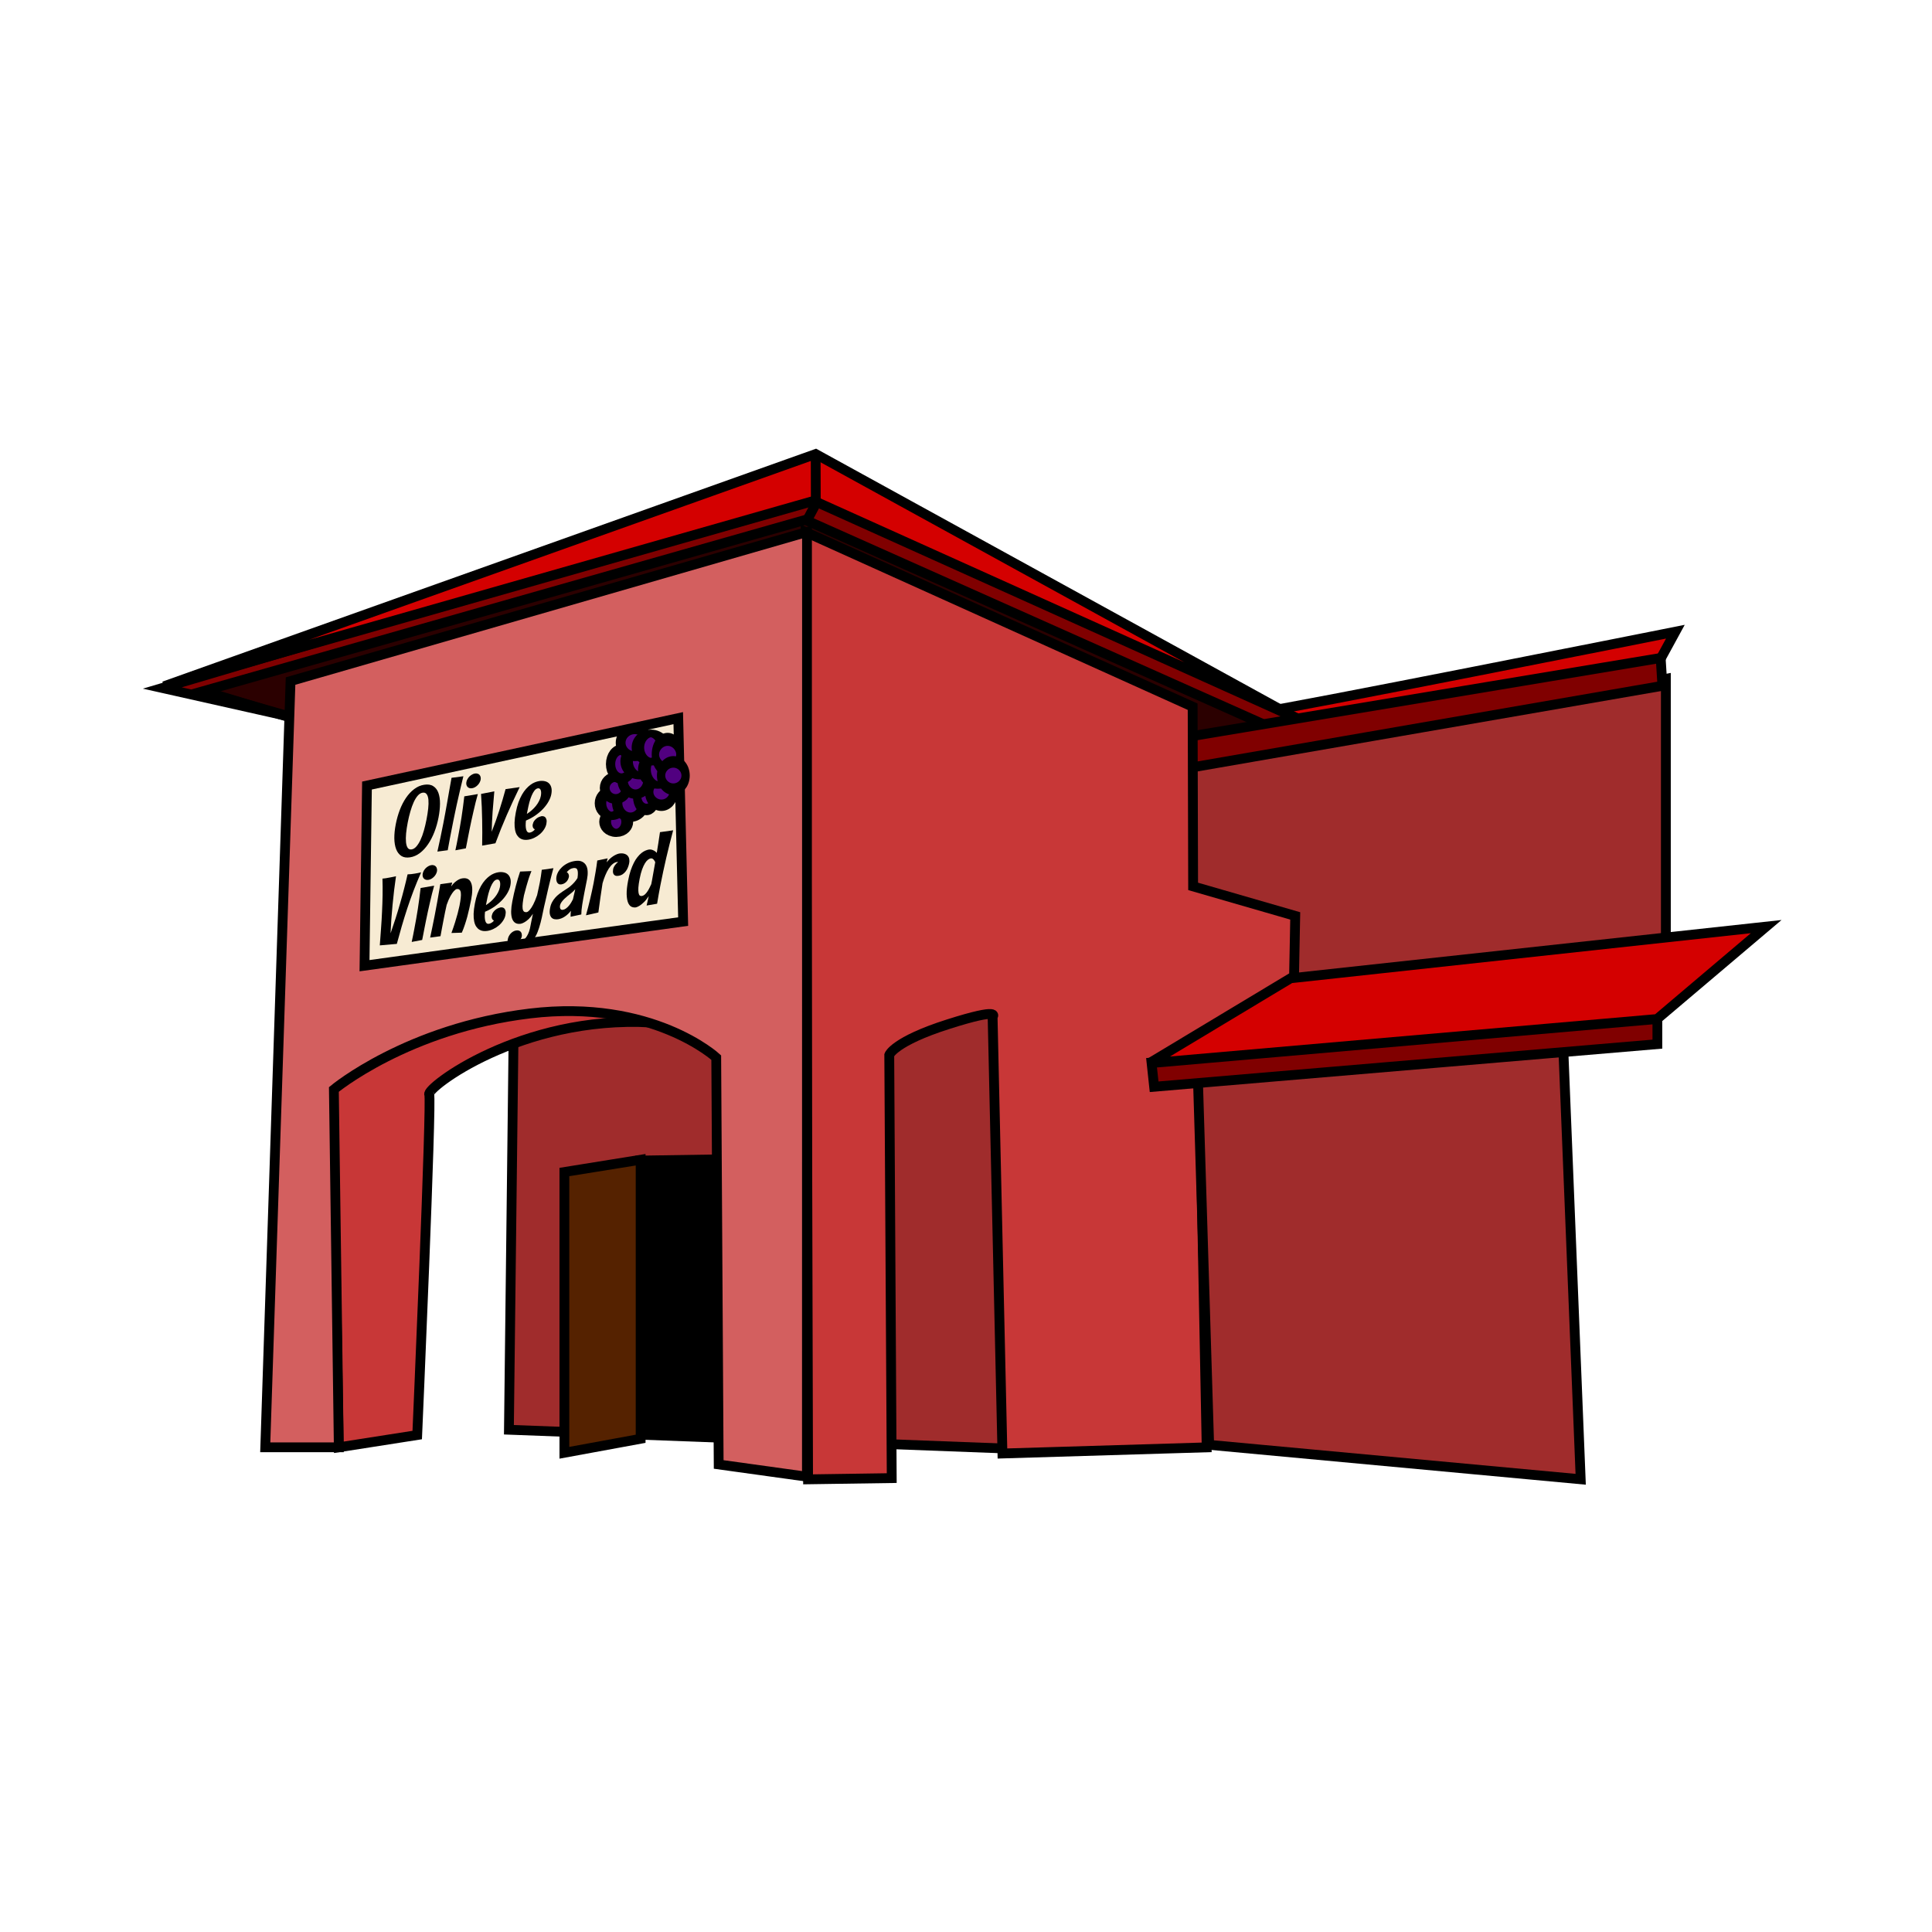 <svg:svg xmlns:dc="http://purl.org/dc/elements/1.1/" xmlns:ns1="http://sodipodi.sourceforge.net/DTD/sodipodi-0.dtd" xmlns:ns2="http://www.inkscape.org/namespaces/inkscape" xmlns:ns4="http://creativecommons.org/ns#" xmlns:rdf="http://www.w3.org/1999/02/22-rdf-syntax-ns#" xmlns:svg="http://www.w3.org/2000/svg" height="299.61" id="svg23380" version="1.1" viewBox="-24.204 -69.441 299.61 299.61" width="299.61" ns1:docname="olivevinard.svg" ns2:version="0.48.3.1 r9886">
  <ns1:namedview bordercolor="#666666" borderopacity="1.0" fit-margin-bottom="0" fit-margin-left="0" fit-margin-right="0" fit-margin-top="0" id="base" pagecolor="#ffffff" showgrid="false" ns2:current-layer="layer1" ns2:cx="62.747266" ns2:cy="203.77737" ns2:document-units="px" ns2:pageopacity="0.0" ns2:pageshadow="2" ns2:window-height="664" ns2:window-maximized="0" ns2:window-width="721" ns2:window-x="0" ns2:window-y="24" ns2:zoom="1.4" />
  <svg:g id="layer1" transform="translate(-486.34 -436.95)" ns2:groupmode="layer" ns2:label="Layer 1">
    <svg:g id="g38753" transform="translate(-224.25 381.84)">
      <svg:path d="m882.29 96.032c1.717 0 63.909-12.4 63.909-12.4l-2.289 4.197-56.088 12.4z" id="path23278" style="stroke:#000000;stroke-width:1.525;fill:#d40000" ns1:nodetypes="ccccc" ns2:connector-curvature="0" />
      <svg:rect height="35.646" id="rect41433" rx="5.264" ry="5.291" style="stroke:#000000;stroke-width:1.525;fill:none" width="34.658" x="753.23" y="85.729" ns2:export-filename="/home/sarato/Documents/cartoon1preview.png" ns2:export-xdpi="100" ns2:export-ydpi="100" />
      <svg:rect height="35.646" id="rect89939" rx="5.264" ry="5.291" style="stroke:#000000;stroke-width:1.525;fill:none" transform="scale(-1,1)" width="57.953" x="-850.95" y="86.341" />
      <svg:g id="g23273" style="stroke-width:19.987" transform="matrix(.076 0 0 .076 764.77 110.75)">
        <svg:path d="m17.682 373.37-10.609 898.23 1029.1 38.9 14.1-1029.1z" id="path73159" style="stroke:#000000;stroke-width:19.987;fill:#a02c2c" ns1:nodetypes="ccccc" ns2:connector-curvature="0" />
        <svg:path d="m275.07 722.28v555.14l330.08 15.004-5.001-575.14z" id="path22471" style="stroke:#000000;stroke-width:19.987;fill:#000000" ns2:connector-curvature="0" />
        <svg:path d="m275.84 1290-155.6 28.585v-572.9l155.6-25.048z" id="path73153" style="stroke:#000000;stroke-width:19.987;fill:#552200" ns2:connector-curvature="0" ns2:transform-center-x="78.30074" ns2:transform-center-y="299.32558" />
      </svg:g>
      <svg:path d="m871.07 104.16 73.93-12.407" id="path73155" style="stroke:#000000;stroke-width:1.525;fill:none" ns2:connector-curvature="0" />
      <svg:path d="m871.07 104.43v34.593l73.654-7.344v-40.739z" id="path73182" style="stroke:#000000;stroke-width:1.525;fill:#a02c2c" ns2:connector-curvature="0" />
      <svg:g id="g23267" style="stroke-width:19.987" transform="matrix(.076 0 0 .076 764.77 110.75)">
        <svg:path d="m-427.9-178.3-208.65-63.655 1257.5-350.96 928.04 404.01 31.828 53.046-275.84 53.046z" id="path22473" style="stroke:#000000;stroke-width:19.987;fill:#2b0000" ns1:nodetypes="ccccccc" ns2:connector-curvature="0" />
        <svg:path d="m-440.28-183.61-178.59-51.278 1230.7-350.1 951.29 424.37-166.21 28.291 223.52-45.607-991.2-457.79-1329.4 393.77z" id="path73188" style="stroke:#000000;stroke-width:19.987;fill:#800000" ns1:nodetypes="ccccccccc" ns2:connector-curvature="0" />
        <svg:path d="m-696.67-245.5 1329.7-473.87 977.77 537.53-981.32-442.05z" id="path73190" style="stroke:#000000;stroke-width:19.987;fill:#d40000" ns1:nodetypes="ccccc" ns2:connector-curvature="0" />
        <svg:path d="m614.48-582.24 18.8-35.375-0.26-98.224" id="path73192" style="stroke:#000000;stroke-width:19.987;fill:none" ns1:nodetypes="ccc" ns2:connector-curvature="0" />
      </svg:g>
      <svg:path d="m944.19 92.023-73.115 12.68v-4.856l72.845-12.141z" id="path22469" style="stroke:#000000;stroke-width:1.525;fill:#800000" ns2:connector-curvature="0" />
      <svg:path d="m811.7 215.08 12.973-0.191-0.382-65.626s0.763-2.099 9.157-4.769c8.394-2.671 6.868-1.145 6.868-1.145l1.526 67.725 31.669-0.954-1.2-62.165 14.745-10.52 0.191-9.729-15.834-4.579-0.074-27.862-60.02-27.081z" id="path73157" style="stroke:#000000;stroke-width:1.525;fill:#c83737" ns1:nodetypes="cccscccccccccc" ns2:connector-curvature="0" />
      <svg:path d="m873.9 209.73 57.614 5.342-2.701-66.922-56.657 4.843z" id="path73180" style="stroke:#000000;stroke-width:1.525;fill:#a02c2c" ns1:nodetypes="ccccc" ns2:connector-curvature="0" />
      <svg:g id="g23280" style="stroke-width:19.987" transform="matrix(.076 0 0 .076 764.77 110.75)">
        <svg:path d="m1318.3 522.21 5.305 49.51 1026.9-86.992v-55.013z" id="path73186" style="stroke:#000000;stroke-width:19.987;fill:#800000" ns2:connector-curvature="0" />
        <svg:path d="m1602 350.39-288.2 173.28 1036.1-90.18 222.6-188.57z" id="path73184" style="stroke:#000000;stroke-width:19.987;fill:#d40000" ns1:nodetypes="ccccc" ns2:connector-curvature="0" />
      </svg:g>
      <svg:g id="g23243" style="stroke-width:19.987" transform="matrix(.076 0 0 .076 764.77 110.75)">
        <svg:path d="m-340.08 1307.4 160.04-25.006s30.069-686.1 24.442-695.09c-7.518-12.019 185.81-161.54 452.66-146.76 0 0-26.991-35.861-249.55-23.358-222.55 12.503-400.1 150.04-400.1 150.04z" id="path73145" style="stroke:#000000;stroke-width:19.987;fill:#c83737" ns1:nodetypes="ccsc" ns2:connector-curvature="0" />
        <svg:path d="m-438.51-256.1-51.606 1563.5h150.04l-10.002-730.18s150.04-125.03 400.1-155.04c250.06-30.007 380.09 90.022 380.09 90.022l5.001 830.2 180.04 25.006 0.183-1927.7z" id="path73143" style="stroke:#000000;stroke-width:19.987;fill:#d35f5f" ns1:nodetypes="ccccsccccc" ns2:connector-curvature="0" />
        <svg:path d="m-282.57-42.905 635.16-137.53 10.002 415.1-650.16 90.022z" id="path73194" style="stroke:#000000;stroke-width:19.987;fill:#f7ebd3" ns2:connector-curvature="0" />
        <svg:g id="g73270" style="stroke-width:19.987">
          <svg:path d="m230.06 34.614c0 11.048-6.158 20.005-13.753 20.005-7.596 0-13.753-8.957-13.753-20.005s6.158-20.005 13.753-20.005c7.596 0 13.753 8.957 13.753 20.005z" id="path73196" style="stroke:#000000;stroke-width:14.667;fill:#510080" transform="matrix(1.641 0 0 1.131 -128.96 -8.086)" ns1:cx="216.30281" ns1:cy="34.613708" ns1:rx="13.753358" ns1:ry="20.004885" ns1:type="arc" />
          <svg:path d="m222.55-4.146c0 7.596-3.918 13.753-8.752 13.753-4.834 0-8.752-6.158-8.752-13.753 0-7.596 3.918-13.753 8.752-13.753 4.834 0 8.752 6.158 8.752 13.753z" id="path73198" style="stroke:#000000;stroke-width:9.093;fill:#510080" transform="matrix(2.577 0 0 1.875 -334.52 .975)" ns1:cx="213.8022" ns1:cy="-4.1457534" ns1:rx="8.7521372" ns1:ry="13.753358" ns1:type="arc" />
          <svg:path d="m270.07-2.895c0 13.81-9.516 25.006-21.255 25.006s-21.255-11.196-21.255-25.006 9.516-25.006 21.255-25.006 21.255 11.196 21.255 25.006z" id="path73202" style="stroke:#000000;stroke-width:16.457;fill:#510080" transform="matrix(1.274 0 0 1.158 -61.906 -3.919)" ns1:cx="248.81075" ns1:cy="-2.895448" ns1:rx="21.25519" ns1:ry="25.006105" ns1:type="arc" />
          <svg:path d="m297.57-7.897c0 8.286-6.717 15.004-15.004 15.004-8.286 0-15.004-6.717-15.004-15.004 0-8.286 6.717-15.004 15.004-15.004 8.286 0 15.004 6.717 15.004 15.004z" id="path73200" style="stroke:#000000;stroke-width:13.421;fill:#510080" transform="matrix(1.272 0 0 1.743 -71.565 -6.507)" ns1:cx="282.569" ns1:cy="-7.8966689" ns1:rx="15.003663" ns1:ry="15.003663" ns1:type="arc" />
          <svg:path d="m247.56-37.904c0 12.429-10.076 22.505-22.505 22.505s-22.506-10.076-22.506-22.505 10.076-22.505 22.506-22.505c12.429 0 22.505 10.076 22.505 22.505z" id="path73204" style="stroke:#000000;stroke-width:19.987;fill:#510080" ns1:cx="225.05495" ns1:cy="-37.903996" ns1:rx="22.505495" ns1:ry="22.505495" ns1:type="arc" />
          <svg:path d="m292.57-59.159c0 13.12-8.957 23.756-20.005 23.756s-20.005-10.636-20.005-23.756 8.957-23.756 20.005-23.756 20.005 10.636 20.005 23.756z" id="path73206" style="stroke:#000000;stroke-width:15.897;fill:#510080" transform="matrix(1.321 0 0 1.196 -94.677 16.913)" ns1:cx="272.56656" ns1:cy="-59.159184" ns1:rx="20.004885" ns1:ry="23.7558" ns1:type="arc" />
          <svg:path d="m257.56-71.662c0 13.12-8.957 23.756-20.005 23.756s-20.005-10.636-20.005-23.756 8.957-23.756 20.005-23.756 20.005 10.636 20.005 23.756z" id="path73208" style="stroke:#000000;stroke-width:17.016;fill:#510080" transform="matrix(1.111 0 0 1.242 -27.196 2.322)" ns1:cx="237.558" ns1:cy="-71.662239" ns1:rx="20.004885" ns1:ry="23.7558" ns1:type="arc" />
          <svg:path d="m285.07-99.169c0 15.882-7.277 28.757-16.254 28.757s-16.254-12.875-16.254-28.757 7.277-28.757 16.254-28.757 16.254 12.875 16.254 28.757z" id="path73210" style="stroke:#000000;stroke-width:15.699;fill:#510080" transform="matrix(1.621 0 0 1 -162.1 7.073)" ns1:cx="268.81564" ns1:cy="-99.168953" ns1:rx="16.253969" ns1:ry="28.757021" ns1:type="arc" />
          <svg:path d="m367.59-55.408c0 11.048-11.196 20.005-25.006 20.005s-25.006-8.957-25.006-20.005 11.196-20.005 25.006-20.005 25.006 8.957 25.006 20.005z" id="path73212-5" style="stroke:#000000;stroke-width:17.164;fill:#510080" transform="matrix(1 0 0 1.356 -24.308 45.312)" ns1:cx="342.58365" ns1:cy="-55.408268" ns1:rx="25.006105" ns1:ry="20.004885" ns1:type="arc" />
          <svg:path d="m300.07-84.165c0 17.263-7.277 31.258-16.254 31.258s-16.254-13.995-16.254-31.258 7.277-31.258 16.254-31.258 16.254 13.995 16.254 31.258z" id="path73214" style="stroke:#000000;stroke-width:15.328;fill:#510080" transform="matrix(1.7 0 0 1 -171.26 8.841)" ns1:cx="283.81931" ns1:cy="-84.165291" ns1:rx="16.253969" ns1:ry="31.257631" ns1:type="arc" />
          <svg:path d="m292.57-147.93c0 15.192-12.875 27.507-28.757 27.507s-28.757-12.315-28.757-27.507 12.875-27.507 28.757-27.507 28.757 12.315 28.757 27.507z" id="path73216" style="stroke:#000000;stroke-width:19.987;fill:#510080" transform="translate(4.1621e-8 17.682)" ns1:cx="263.81442" ns1:cy="-147.93086" ns1:rx="28.757021" ns1:ry="27.506716" ns1:type="arc" />
          <svg:path d="m285.07-99.169c0 15.882-7.277 28.757-16.254 28.757s-16.254-12.875-16.254-28.757 7.277-28.757 16.254-28.757 16.254 12.875 16.254 28.757z" id="path73220" style="stroke:#000000;stroke-width:15.699;fill:#510080" transform="matrix(1.621 0 0 1 -139.12 -21.218)" ns1:cx="268.81564" ns1:cy="-99.168953" ns1:rx="16.253969" ns1:ry="28.757021" ns1:type="arc" />
          <svg:path d="m340.08-117.92c0 9.667-11.196 17.504-25.006 17.504s-25.006-7.837-25.006-17.504c0-9.667 11.196-17.504 25.006-17.504s25.006 7.837 25.006 17.504z" id="path73218" style="stroke:#000000;stroke-width:15.048;fill:#510080" transform="matrix(1 0 0 1.764 15.914 101.73)" ns1:cx="315.07693" ns1:cy="-117.92353" ns1:rx="25.006105" ns1:ry="17.504274" ns1:type="arc" />
          <svg:path d="m367.59-55.408c0 11.048-11.196 20.005-25.006 20.005s-25.006-8.957-25.006-20.005 11.196-20.005 25.006-20.005 25.006 8.957 25.006 20.005z" id="path73212" style="stroke:#000000;stroke-width:16.93;fill:#510080" transform="matrix(1 0 0 1.394 0 13.94)" ns1:cx="342.58365" ns1:cy="-55.408268" ns1:rx="25.006105" ns1:ry="20.004885" ns1:type="arc" />
        </svg:g>
        <svg:g id="text73286" style="fill:#000000" transform="matrix(1 -.155 0 1 0 0)">
          <svg:path d="m-136.64 1.51c-1.992 9.961-4.794 19.299-8.404 28.014-3.611 8.716-7.906 16.342-12.887 22.878-4.918 6.474-10.49 11.61-16.715 15.408-6.226 3.735-12.887 5.603-19.984 5.603-7.221-0-13.167-1.868-17.836-5.603-4.669-3.797-8.186-8.934-10.552-15.408-2.366-6.537-3.611-14.163-3.735-22.878-0.062-8.716 0.903-18.054 2.895-28.014 1.992-9.898 4.731-19.205 8.218-27.921 3.549-8.716 7.782-16.311 12.7-22.785 4.918-6.474 10.49-11.579 16.715-15.315 6.225-3.797 13.011-5.696 20.357-5.696 7.595 0 13.758 1.899 18.49 5.696 4.793 3.735 8.311 8.84 10.552 15.315 2.241 6.475 3.33 14.07 3.268 22.785-0.062 8.716-1.09 18.023-3.082 27.921m-24.466 0c1.556-7.72 2.708-14.972 3.455-21.758 0.747-6.848 0.903-12.793 0.467-17.836-0.436-5.105-1.619-9.12-3.549-12.046-1.868-2.926-4.638-4.389-8.311-4.389-3.549 0-6.817 1.463-9.805 4.389-2.988 2.926-5.759 6.941-8.311 12.046-2.49 5.043-4.763 10.988-6.817 17.836-2.054 6.786-3.86 14.038-5.416 21.758-1.556 7.782-2.677 15.097-3.362 21.945-0.623 6.786-0.685 12.731-0.187 17.836 0.498 5.043 1.65 9.058 3.455 12.046 1.868 2.926 4.545 4.389 8.031 4.389 3.424 0 6.63-1.463 9.618-4.389 3.05-2.988 5.852-7.004 8.404-12.046 2.615-5.105 4.918-11.05 6.91-17.836 2.054-6.848 3.86-14.163 5.416-21.945" id="path38818" style="" />
          <svg:path d="m-85.836-75.156c-1.93 7.595-3.704 14.63-5.323 21.104-1.556 6.475-3.019 12.575-4.389 18.303-1.37 5.728-2.646 11.175-3.829 16.342-1.121 5.167-2.241 10.272-3.362 15.315-1.121 5.043-2.21 10.116-3.268 15.221-1.058 5.105-2.148 10.459-3.268 16.062-1.245 6.226-2.584 12.887-4.015 19.984-1.37 7.097-2.864 14.972-4.482 23.625l-21.104-0.467c2.241-9.4 4.327-18.645 6.257-27.734 1.992-9.151 3.953-18.521 5.883-28.108 1.245-6.412 2.521-12.98 3.829-19.703 1.307-6.786 2.615-13.851 3.922-21.198 1.37-7.408 2.77-15.19 4.202-23.345 1.494-8.155 3.082-16.809 4.762-25.96l24.186 0.56" id="path38820" style="" />
          <svg:path d="m-50.631-62.549c-0.436 1.992-1.214 3.891-2.334 5.696-1.058 1.743-2.397 3.268-4.015 4.576-1.556 1.308-3.3 2.366-5.229 3.175-1.93 0.747-3.891 1.121-5.883 1.121-1.992 0-3.797-0.373-5.416-1.121-1.619-0.809-2.957-1.867-4.015-3.175-0.996-1.307-1.712-2.832-2.148-4.576-0.436-1.805-0.436-3.704 0-5.696 0.373-1.992 1.121-3.86 2.241-5.603 1.121-1.805 2.459-3.362 4.015-4.669 1.619-1.307 3.393-2.334 5.323-3.082 1.93-0.809 3.891-1.214 5.883-1.214 1.992 0 3.797 0.405 5.416 1.214 1.619 0.747 2.926 1.774 3.922 3.082 1.058 1.308 1.774 2.864 2.148 4.669 0.436 1.743 0.467 3.611 0.093 5.603m-5.696 28.295c-1.494 4.918-2.988 10.241-4.482 15.968-1.432 5.665-2.864 11.486-4.295 17.462-1.432 5.976-2.833 11.984-4.202 18.023-1.307 6.039-2.553 11.797-3.735 17.276-1.121 5.478-2.179 10.614-3.175 15.408-0.934 4.731-1.743 8.809-2.428 12.233l-2.148 10.552-21.384 0.747c0.996-4.295 1.899-8.467 2.708-12.513 0.809-4.046 1.619-8.093 2.428-12.14 1.432-7.035 2.739-13.883 3.922-20.544 1.245-6.723 2.397-13.447 3.455-20.17 1.058-6.723 2.054-13.54 2.988-20.451 0.934-6.91 1.837-14.069 2.708-21.478l27.641-0.374" id="path38822" style="" />
          <svg:path d="m29.023-35.189c-4.856 9.276-9.463 18.272-13.82 26.987-4.358 8.716-8.56 17.432-12.607 26.147-4.046 8.654-7.968 17.4-11.766 26.24-3.798 8.841-7.564 18.023-11.299 27.548l-27.081 0.56c0.187-9.276 0.28-18.24 0.28-26.894-0-8.716-0.093-17.369-0.28-25.96-0.125-8.591-0.374-17.244-0.747-25.96-0.374-8.716-0.872-17.711-1.494-26.987l27.081-1.121c-1.245 13.322-2.397 26.925-3.455 40.807-0.996 13.883-1.65 27.517-1.961 40.901 5.727-13.509 10.925-27.267 15.594-41.274 4.732-14.07 8.996-27.859 12.794-41.368l28.761 0.374" id="path38824" style="" />
          <svg:path d="m83.464 48.388c-0.747 3.673-2.304 7.128-4.669 10.365-2.304 3.237-5.136 6.039-8.498 8.404-3.3 2.366-7.035 4.233-11.206 5.603-4.109 1.37-8.342 2.054-12.7 2.054-2.926-0-5.79-0.405-8.591-1.214-2.801-0.809-5.385-2.148-7.751-4.015s-4.482-4.327-6.35-7.377c-1.805-3.05-3.144-6.786-4.015-11.206-0.871-4.42-1.244-9.587-1.12-15.501 0.187-5.976 1.059-12.824 2.615-20.544 1.432-7.284 3.206-13.727 5.323-19.33 2.179-5.603 4.576-10.49 7.19-14.661 2.615-4.171 5.385-7.657 8.311-10.459 2.926-2.864 5.914-5.167 8.965-6.91 3.05-1.805 6.101-3.082 9.151-3.829 3.05-0.747 5.976-1.121 8.778-1.121 4.171 0 8 0.685 11.486 2.054 3.486 1.307 6.35 3.268 8.591 5.883 2.303 2.615 3.891 5.852 4.763 9.712 0.871 3.798 0.809 8.187-0.187 13.167-0.872 4.482-2.708 9.027-5.51 13.634-2.739 4.545-6.319 8.871-10.739 12.98-4.42 4.047-9.618 7.751-15.595 11.112-5.976 3.3-12.607 5.914-19.89 7.844-0.436 3.86-0.623 7.377-0.56 10.552 0.124 3.175 0.498 5.883 1.121 8.124 0.623 2.241 1.525 3.984 2.708 5.229 1.245 1.245 2.833 1.868 4.763 1.868 1.307-0.062 2.552-0.28 3.735-0.654 1.058-0.311 2.148-0.809 3.268-1.494 1.183-0.685 2.241-1.681 3.175-2.988-1.432-0.747-2.49-1.712-3.175-2.895-0.623-1.183-1.027-2.303-1.214-3.362-0.249-1.245-0.28-2.552-0.093-3.922 0.622-2.988 1.712-5.416 3.268-7.284 1.556-1.868 3.237-3.331 5.043-4.389 1.868-1.058 3.673-1.774 5.416-2.148 1.743-0.436 3.113-0.654 4.109-0.654 1.058 0 2.303 0.218 3.735 0.654 1.432 0.436 2.739 1.276 3.922 2.521 1.183 1.245 2.054 3.019 2.615 5.323 0.622 2.241 0.56 5.198-0.187 8.871m-11.3-58.734c0.436-2.241 0.654-4.358 0.654-6.35-0-2.054-0.249-3.829-0.747-5.323-0.436-1.494-1.152-2.677-2.148-3.549-0.996-0.934-2.241-1.401-3.735-1.401-2.553 0-4.887 1.183-7.004 3.549-2.054 2.304-3.953 5.385-5.696 9.245-1.743 3.86-3.331 8.311-4.763 13.354-1.37 5.043-2.584 10.303-3.642 15.781l-1.401 6.817c3.486-1.681 6.817-3.673 9.992-5.976 3.175-2.303 6.008-4.825 8.498-7.564 2.552-2.801 4.669-5.758 6.35-8.871 1.743-3.113 2.957-6.35 3.642-9.712" id="path38826" style="" />
        </svg:g>
        <svg:g id="text73286-2" style="fill:#000000" transform="matrix(1 -.155 0 1 0 0)">
          <svg:path d="m-172.06 107.53c-5.541 11.704-10.677 23.345-15.408 34.925-4.669 11.579-8.996 23.128-12.98 34.644-3.984 11.517-7.72 23.003-11.206 34.458-3.424 11.455-6.755 22.878-9.992 34.271l-34.738-2.334c0.872-11.455 1.712-22.847 2.521-34.178 0.872-11.392 1.556-22.723 2.054-33.991 0.56-11.33 0.934-22.567 1.121-33.711 0.187-11.206 0.093-22.38-0.28-33.524 1.245 0 2.459 0.062 3.642 0.187 1.245 0.062 2.428 0.093 3.549 0.093 3.486 0 6.848-0.093 10.085-0.28 3.237-0.187 6.692-0.373 10.365-0.56-1.37 8.965-2.646 18.272-3.829 27.921-1.121 9.587-2.179 19.299-3.175 29.135-0.934 9.774-1.774 19.548-2.521 29.322-0.685 9.774-1.214 19.237-1.587 28.388 3.424-9.151 6.786-18.614 10.085-28.388 3.299-9.774 6.412-19.579 9.338-29.415 2.988-9.836 5.758-19.579 8.311-29.228 2.615-9.649 4.949-18.956 7.004-27.921 2.552 0.311 5.011 0.529 7.377 0.654 2.428 0.062 4.825 0.093 7.19 0.093 4.046 0 8.404-0.187 13.073-0.56" id="path38829" style="" />
          <svg:path d="m-139.75 110.61c-0.436 1.992-1.214 3.891-2.334 5.696-1.058 1.743-2.397 3.268-4.015 4.576-1.556 1.308-3.3 2.366-5.229 3.175-1.93 0.747-3.891 1.121-5.883 1.121-1.992 0-3.797-0.373-5.416-1.121-1.619-0.809-2.957-1.867-4.015-3.175-0.996-1.307-1.712-2.832-2.148-4.576-0.436-1.805-0.436-3.704 0-5.696 0.373-1.992 1.121-3.86 2.241-5.603 1.121-1.805 2.459-3.362 4.015-4.669 1.619-1.307 3.393-2.334 5.323-3.082 1.93-0.809 3.891-1.214 5.883-1.214 1.992 0 3.797 0.405 5.416 1.214 1.619 0.747 2.926 1.774 3.922 3.082 1.058 1.308 1.774 2.864 2.148 4.669 0.436 1.743 0.467 3.611 0.093 5.603m-5.696 28.295c-1.494 4.918-2.988 10.241-4.482 15.968-1.432 5.665-2.864 11.486-4.295 17.462-1.432 5.976-2.833 11.984-4.202 18.023-1.307 6.039-2.553 11.797-3.735 17.276-1.121 5.478-2.179 10.614-3.175 15.408-0.934 4.731-1.743 8.809-2.428 12.233l-2.148 10.552-21.384 0.747c0.996-4.295 1.899-8.467 2.708-12.513 0.809-4.046 1.619-8.093 2.428-12.14 1.432-7.035 2.739-13.883 3.922-20.544 1.245-6.723 2.397-13.447 3.455-20.17 1.058-6.723 2.054-13.54 2.988-20.451 0.934-6.91 1.837-14.069 2.708-21.478l27.641-0.374" id="path38831" style="" />
          <svg:path d="m-108.65 138.16-2.148 7.657c2.739-3.424 5.447-6.039 8.124-7.844 2.739-1.805 5.167-3.082 7.284-3.829 2.179-0.747 3.922-1.152 5.229-1.214 1.369-0.062 2.117-0.093 2.241-0.093 4.607 0 8.404 1.058 11.393 3.175 2.988 2.117 5.198 5.198 6.63 9.245 1.494 3.984 2.21 8.871 2.148 14.661-0.062 5.728-0.841 12.233-2.334 19.517-1.058 5.354-2.241 10.832-3.549 16.435-1.245 5.541-2.646 11.081-4.202 16.622-1.556 5.478-3.268 10.832-5.136 16.062-1.805 5.229-3.829 10.21-6.07 14.941l-21.198-2.615c2.864-7.408 5.354-14.318 7.471-20.731 2.117-6.412 3.829-12.015 5.136-16.809 1.556-5.603 2.833-10.739 3.829-15.408 1.183-5.914 2.023-11.05 2.521-15.408 0.498-4.42 0.56-8.062 0.187-10.926-0.374-2.926-1.276-5.105-2.708-6.537-1.37-1.432-3.362-2.148-5.976-2.148-1.805 0.374-3.798 1.619-5.976 3.735-1.868 1.806-4.047 4.7-6.537 8.684-2.428 3.922-4.98 9.463-7.657 16.622-1.183 4.856-2.272 9.681-3.268 14.474-0.934 4.731-1.961 9.774-3.082 15.128-0.872 4.545-1.837 9.431-2.895 14.661-1.058 5.229-2.179 11.144-3.362 17.742l-21.104-0.467c1.432-6.35 2.895-13.073 4.389-20.17 1.556-7.159 3.206-15.097 4.949-23.812 1.743-8.653 3.549-18.023 5.416-28.108 1.93-10.085 3.922-21.291 5.976-33.617l24.279 0.374" id="path38833" style="" />
          <svg:path d="m-0.05 221.55c-0.747 3.673-2.304 7.128-4.669 10.365-2.304 3.237-5.136 6.039-8.498 8.404-3.3 2.366-7.035 4.233-11.206 5.603-4.109 1.37-8.342 2.054-12.7 2.054-2.926-0-5.79-0.405-8.591-1.214-2.801-0.809-5.385-2.148-7.751-4.015s-4.482-4.327-6.35-7.377c-1.805-3.05-3.144-6.786-4.015-11.206-0.872-4.42-1.245-9.587-1.121-15.501 0.187-5.976 1.058-12.824 2.615-20.544 1.432-7.284 3.206-13.727 5.323-19.33 2.179-5.603 4.576-10.49 7.19-14.661 2.615-4.171 5.385-7.657 8.311-10.459 2.926-2.864 5.914-5.167 8.965-6.91 3.05-1.805 6.101-3.082 9.151-3.829 3.05-0.747 5.976-1.121 8.778-1.121 4.171 0 8 0.685 11.486 2.054 3.486 1.307 6.35 3.268 8.591 5.883 2.303 2.615 3.891 5.852 4.763 9.712 0.871 3.798 0.809 8.187-0.187 13.167-0.872 4.482-2.708 9.027-5.51 13.634-2.739 4.545-6.319 8.871-10.739 12.98-4.42 4.047-9.618 7.751-15.595 11.112-5.976 3.3-12.607 5.914-19.89 7.844-0.436 3.86-0.623 7.377-0.56 10.552 0.124 3.175 0.498 5.883 1.121 8.124 0.623 2.241 1.525 3.984 2.708 5.229 1.245 1.245 2.833 1.868 4.763 1.868 1.307-0.062 2.552-0.28 3.735-0.654 1.058-0.311 2.148-0.809 3.268-1.494 1.183-0.685 2.241-1.681 3.175-2.988-1.432-0.747-2.49-1.712-3.175-2.895-0.623-1.183-1.027-2.303-1.214-3.362-0.249-1.245-0.28-2.552-0.093-3.922 0.622-2.988 1.712-5.416 3.268-7.284 1.556-1.868 3.237-3.331 5.043-4.389 1.868-1.058 3.673-1.774 5.416-2.148 1.743-0.436 3.113-0.654 4.109-0.654 1.058 0 2.303 0.218 3.735 0.654 1.432 0.436 2.739 1.276 3.922 2.521 1.183 1.245 2.054 3.019 2.615 5.323 0.622 2.241 0.56 5.198-0.187 8.871m-11.3-58.74c0.436-2.241 0.654-4.358 0.654-6.35-0-2.054-0.249-3.829-0.747-5.323-0.436-1.494-1.152-2.677-2.148-3.549-0.996-0.934-2.241-1.401-3.735-1.401-2.553 0-4.887 1.183-7.004 3.549-2.054 2.304-3.953 5.385-5.696 9.245-1.743 3.86-3.331 8.311-4.763 13.354-1.37 5.043-2.584 10.303-3.642 15.781l-1.401 6.817c3.486-1.681 6.817-3.673 9.992-5.976 3.175-2.303 6.008-4.825 8.498-7.564 2.552-2.801 4.669-5.758 6.35-8.871 1.743-3.113 2.957-6.35 3.642-9.712" id="path38835" style="" />
          <svg:path d="m97.907 140.87c-1.121 3.673-2.179 7.408-3.175 11.206-0.996 3.735-1.992 7.471-2.988 11.206-0.934 3.735-1.868 7.377-2.801 10.926-0.872 3.486-1.681 6.817-2.428 9.992-1.806 7.408-3.486 14.568-5.043 21.478-1.868 7.346-3.549 14.63-5.043 21.851-1.432 7.159-3.019 13.976-4.763 20.451-1.743 6.537-3.767 12.575-6.07 18.116-2.304 5.603-5.261 10.428-8.871 14.474-3.549 4.109-7.875 7.315-12.98 9.618-5.043 2.303-11.206 3.455-18.49 3.455-5.478-0-9.712-0.809-12.7-2.428-2.926-1.556-5.043-3.486-6.35-5.79-1.307-2.241-1.961-4.638-1.961-7.19-0-2.553 0.187-4.825 0.56-6.817 0.436-2.117 1.152-4.109 2.148-5.976 1.058-1.805 2.303-3.393 3.735-4.762 1.494-1.37 3.175-2.459 5.043-3.268 1.868-0.809 3.891-1.214 6.07-1.214 2.303-0 4.264 0.436 5.883 1.307s2.895 1.992 3.829 3.362c0.934 1.432 1.525 3.019 1.774 4.762 0.311 1.743 0.28 3.486-0.093 5.229-0.249 0.996-0.654 2.023-1.214 3.082-0.498 0.872-1.245 1.837-2.241 2.895-0.996 1.121-2.272 2.21-3.829 3.268 0.685 0.311 1.338 0.498 1.961 0.56 0.623 0.124 1.245 0.187 1.868 0.187 1.619-0 3.393-0.498 5.323-1.494 1.992-0.934 3.922-2.428 5.79-4.482 1.93-2.054 3.704-4.638 5.323-7.751s2.926-6.817 3.922-11.112c0.934-4.669 1.868-9.245 2.801-13.727 0.934-4.482 1.992-9.431 3.175-14.848-2.926 4.046-5.821 7.19-8.684 9.431-2.864 2.179-5.478 3.797-7.844 4.856-2.739 1.245-5.416 1.992-8.031 2.241-4.607-0-8.404-1.152-11.393-3.455-2.926-2.303-5.105-5.572-6.537-9.805-1.37-4.233-2.023-9.307-1.961-15.221 0.124-5.976 0.934-12.638 2.428-19.984 4.046-20.357 9.338-39.78 15.875-58.27l23.159 2.615c-0.934 2.054-1.868 4.296-2.801 6.723-0.934 2.428-1.868 4.949-2.801 7.564-0.872 2.615-1.712 5.261-2.521 7.937-0.809 2.615-1.587 5.136-2.334 7.564-1.681 5.728-3.3 11.548-4.856 17.462-1.183 5.914-2.023 11.081-2.521 15.501-0.498 4.358-0.56 8-0.187 10.926 0.373 2.864 1.245 5.011 2.615 6.443 1.432 1.432 3.455 2.148 6.07 2.148 1.93-0.311 3.984-1.619 6.163-3.922 0.934-0.996 1.961-2.241 3.082-3.735 1.121-1.494 2.303-3.331 3.549-5.51 1.245-2.179 2.521-4.731 3.829-7.657 1.369-2.988 2.77-6.443 4.202-10.365 1.121-4.856 2.117-9.276 2.988-13.26 0.934-4.046 1.774-7.906 2.521-11.579 0.871-4.42 1.619-8.653 2.241-12.7 0.622-4.109 1.214-8.404 1.774-12.887l23.812 0.374" id="path38837" style="" />
          <svg:path d="m132.93 245.45c-0-1.93 0.031-3.891 0.093-5.883 0.124-1.992 0.311-4.046 0.56-6.163-3.735 4.233-7.844 7.471-12.326 9.712-4.42 2.303-8.996 3.455-13.727 3.455-2.428 0-4.856-0.405-7.284-1.214-2.366-0.747-4.389-2.086-6.07-4.015s-2.864-4.545-3.549-7.844c-0.685-3.362-0.498-7.595 0.56-12.7 0.809-4.233 2.148-7.906 4.015-11.019 1.868-3.175 4.046-5.945 6.537-8.311 2.49-2.366 5.136-4.42 7.937-6.163 2.864-1.743 5.665-3.299 8.404-4.669 2.739-1.369 5.323-2.646 7.751-3.829 2.49-1.183 4.576-2.366 6.257-3.549 3.175-2.179 6.008-4.482 8.498-6.91 2.552-2.49 4.7-5.074 6.443-7.751 0.622-4.295 0.872-7.813 0.747-10.552-0.062-2.801-0.467-5.011-1.214-6.63-0.685-1.681-1.743-2.833-3.175-3.455-1.37-0.685-3.019-1.027-4.949-1.027-2.864 0-5.416 0.623-7.657 1.868-2.179 1.245-4.078 2.739-5.696 4.482 1.37 0.996 2.366 2.054 2.988 3.175 0.623 1.121 1.027 2.21 1.214 3.268 0.311 1.183 0.373 2.397 0.187 3.642-0.872 4.233-2.739 7.471-5.603 9.712-2.801 2.241-6.07 3.362-9.805 3.362-1.93 0-3.642-0.436-5.136-1.307-1.432-0.934-2.584-2.21-3.455-3.829-0.872-1.619-1.432-3.548-1.681-5.79-0.249-2.241-0.093-4.669 0.467-7.284 0.498-2.615 1.619-5.385 3.362-8.311 1.805-2.926 4.264-5.634 7.377-8.124 3.113-2.552 6.879-4.638 11.299-6.257 4.482-1.681 9.649-2.521 15.501-2.521 5.852 0 10.614 1.152 14.287 3.455 3.735 2.241 6.568 5.261 8.498 9.058 1.93 3.735 2.988 8.062 3.175 12.98 0.249 4.918-0.156 9.992-1.214 15.221-0.747 3.922-1.619 8.187-2.615 12.793-0.996 4.607-1.961 9.338-2.895 14.194-0.809 4.047-1.588 8.093-2.334 12.14-0.747 4.047-1.432 7.969-2.054 11.766-0.56 3.735-1.027 7.284-1.401 10.645-0.311 3.3-0.467 6.257-0.467 8.871l-21.851 1.307m9.525-54.722c-2.677 2.615-5.447 4.856-8.311 6.723-2.179 1.307-4.513 2.77-7.004 4.389-2.428 1.619-4.763 3.331-7.004 5.136-2.179 1.805-4.078 3.704-5.696 5.696-1.556 1.93-2.552 3.922-2.988 5.976-0.56 2.801-0.374 5.198 0.56 7.19 0.996 1.992 2.739 2.988 5.229 2.988 2.303 0 4.482-0.623 6.537-1.868s3.953-2.77 5.696-4.576c1.805-1.868 3.393-3.86 4.762-5.976 1.432-2.117 2.583-4.046 3.455-5.79l4.762-19.89" id="path38839" style="" />
          <svg:path d="m189.61 245.45-25.306 1.868c3.237-11.144 6.101-21.882 8.591-32.217 2.552-10.396 4.887-20.793 7.004-31.189 1.432-7.346 2.77-14.692 4.015-22.038 1.307-7.408 2.459-15.003 3.455-22.785l21.198-1.121c-0.374 1.37-0.747 2.708-1.121 4.015-0.311 1.307-0.591 2.584-0.84 3.829 2.864-3.362 5.758-5.976 8.684-7.844 2.988-1.93 5.696-3.33 8.124-4.202 2.739-1.058 5.447-1.712 8.124-1.961 4.545 0 8.28 0.716 11.206 2.148 2.988 1.37 5.292 3.175 6.91 5.416 1.619 2.179 2.615 4.638 2.988 7.377 0.436 2.677 0.373 5.292-0.187 7.844-0.498 2.615-1.307 5.261-2.428 7.937-1.058 2.677-2.49 5.105-4.295 7.284-1.743 2.117-3.86 3.86-6.35 5.229-2.49 1.307-5.354 1.961-8.591 1.961-3.237 0-5.665-0.591-7.284-1.774-1.619-1.183-2.739-2.583-3.362-4.202-0.623-1.681-0.903-3.393-0.84-5.136 0.062-1.805 0.218-3.33 0.467-4.576 0.187-0.871 0.529-1.836 1.027-2.895 0.56-1.121 1.245-2.241 2.054-3.362 0.872-1.121 1.868-2.21 2.988-3.268 1.183-1.121 2.49-2.148 3.922-3.082-0.374-0.124-0.747-0.218-1.121-0.28-0.374-0.062-0.747-0.093-1.121-0.093-3.113 0-6.101 0.996-8.965 2.988-2.801 1.93-5.447 4.638-7.937 8.124-2.428 3.486-4.7 7.595-6.817 12.326-2.117 4.731-4.015 9.899-5.696 15.501-1.619 9.649-3.082 19.205-4.389 28.668-1.307 9.463-2.677 19.299-4.109 29.509" id="path38841" style="" />
          <svg:path d="m342.19 101.46c-5.043 18.178-9.743 36.232-14.101 54.161-4.296 17.867-8.28 35.89-11.953 54.068-2.428 12.14-4.669 24.31-6.723 36.512l-21.384 0.374 4.389-18.49c-3.424 4.669-6.692 8.249-9.805 10.739-3.113 2.49-5.883 4.358-8.311 5.603-2.864 1.432-5.541 2.272-8.031 2.521-3.175-0-6.225-0.903-9.151-2.708-2.864-1.805-5.167-4.918-6.91-9.338-1.681-4.42-2.646-10.303-2.895-17.649-0.187-7.408 0.84-16.684 3.082-27.828 1.432-7.346 3.144-13.82 5.136-19.423 2.054-5.665 4.233-10.583 6.537-14.754s4.762-7.657 7.377-10.459c2.615-2.864 5.26-5.167 7.937-6.91 2.677-1.743 5.354-2.988 8.031-3.735 2.739-0.747 5.354-1.121 7.844-1.121 1.619 0.125 3.33 0.529 5.136 1.214 1.494 0.623 3.144 1.556 4.949 2.801 1.868 1.183 3.673 2.957 5.416 5.323 2.366-13.82 4.545-27.579 6.537-41.275l26.894 0.374m-43.142 95.436c2.366-12.015 4.576-24.061 6.63-36.139-0.498-0.996-1.027-2.023-1.587-3.082-0.56-1.058-1.214-2.023-1.961-2.895-0.747-0.934-1.588-1.681-2.521-2.241-0.934-0.56-1.992-0.84-3.175-0.84-1.743 0-3.642 0.623-5.696 1.868-1.992 1.183-4.015 3.268-6.07 6.257-1.992 2.926-3.953 6.848-5.883 11.766-1.868 4.918-3.549 11.112-5.043 18.583-1.37 6.91-2.21 12.638-2.521 17.182-0.249 4.545-0.125 8.187 0.374 10.926 0.498 2.677 1.307 4.576 2.428 5.696 1.183 1.058 2.552 1.587 4.109 1.587 2.366 0 4.576-0.778 6.63-2.334 2.054-1.619 3.86-3.549 5.416-5.79 1.619-2.241 3.019-4.545 4.202-6.91 1.245-2.428 2.303-4.482 3.175-6.163l1.494-7.471" id="path38843" style="" />
        </svg:g>
      </svg:g>
    </svg:g>
  </svg:g>
</svg:svg>